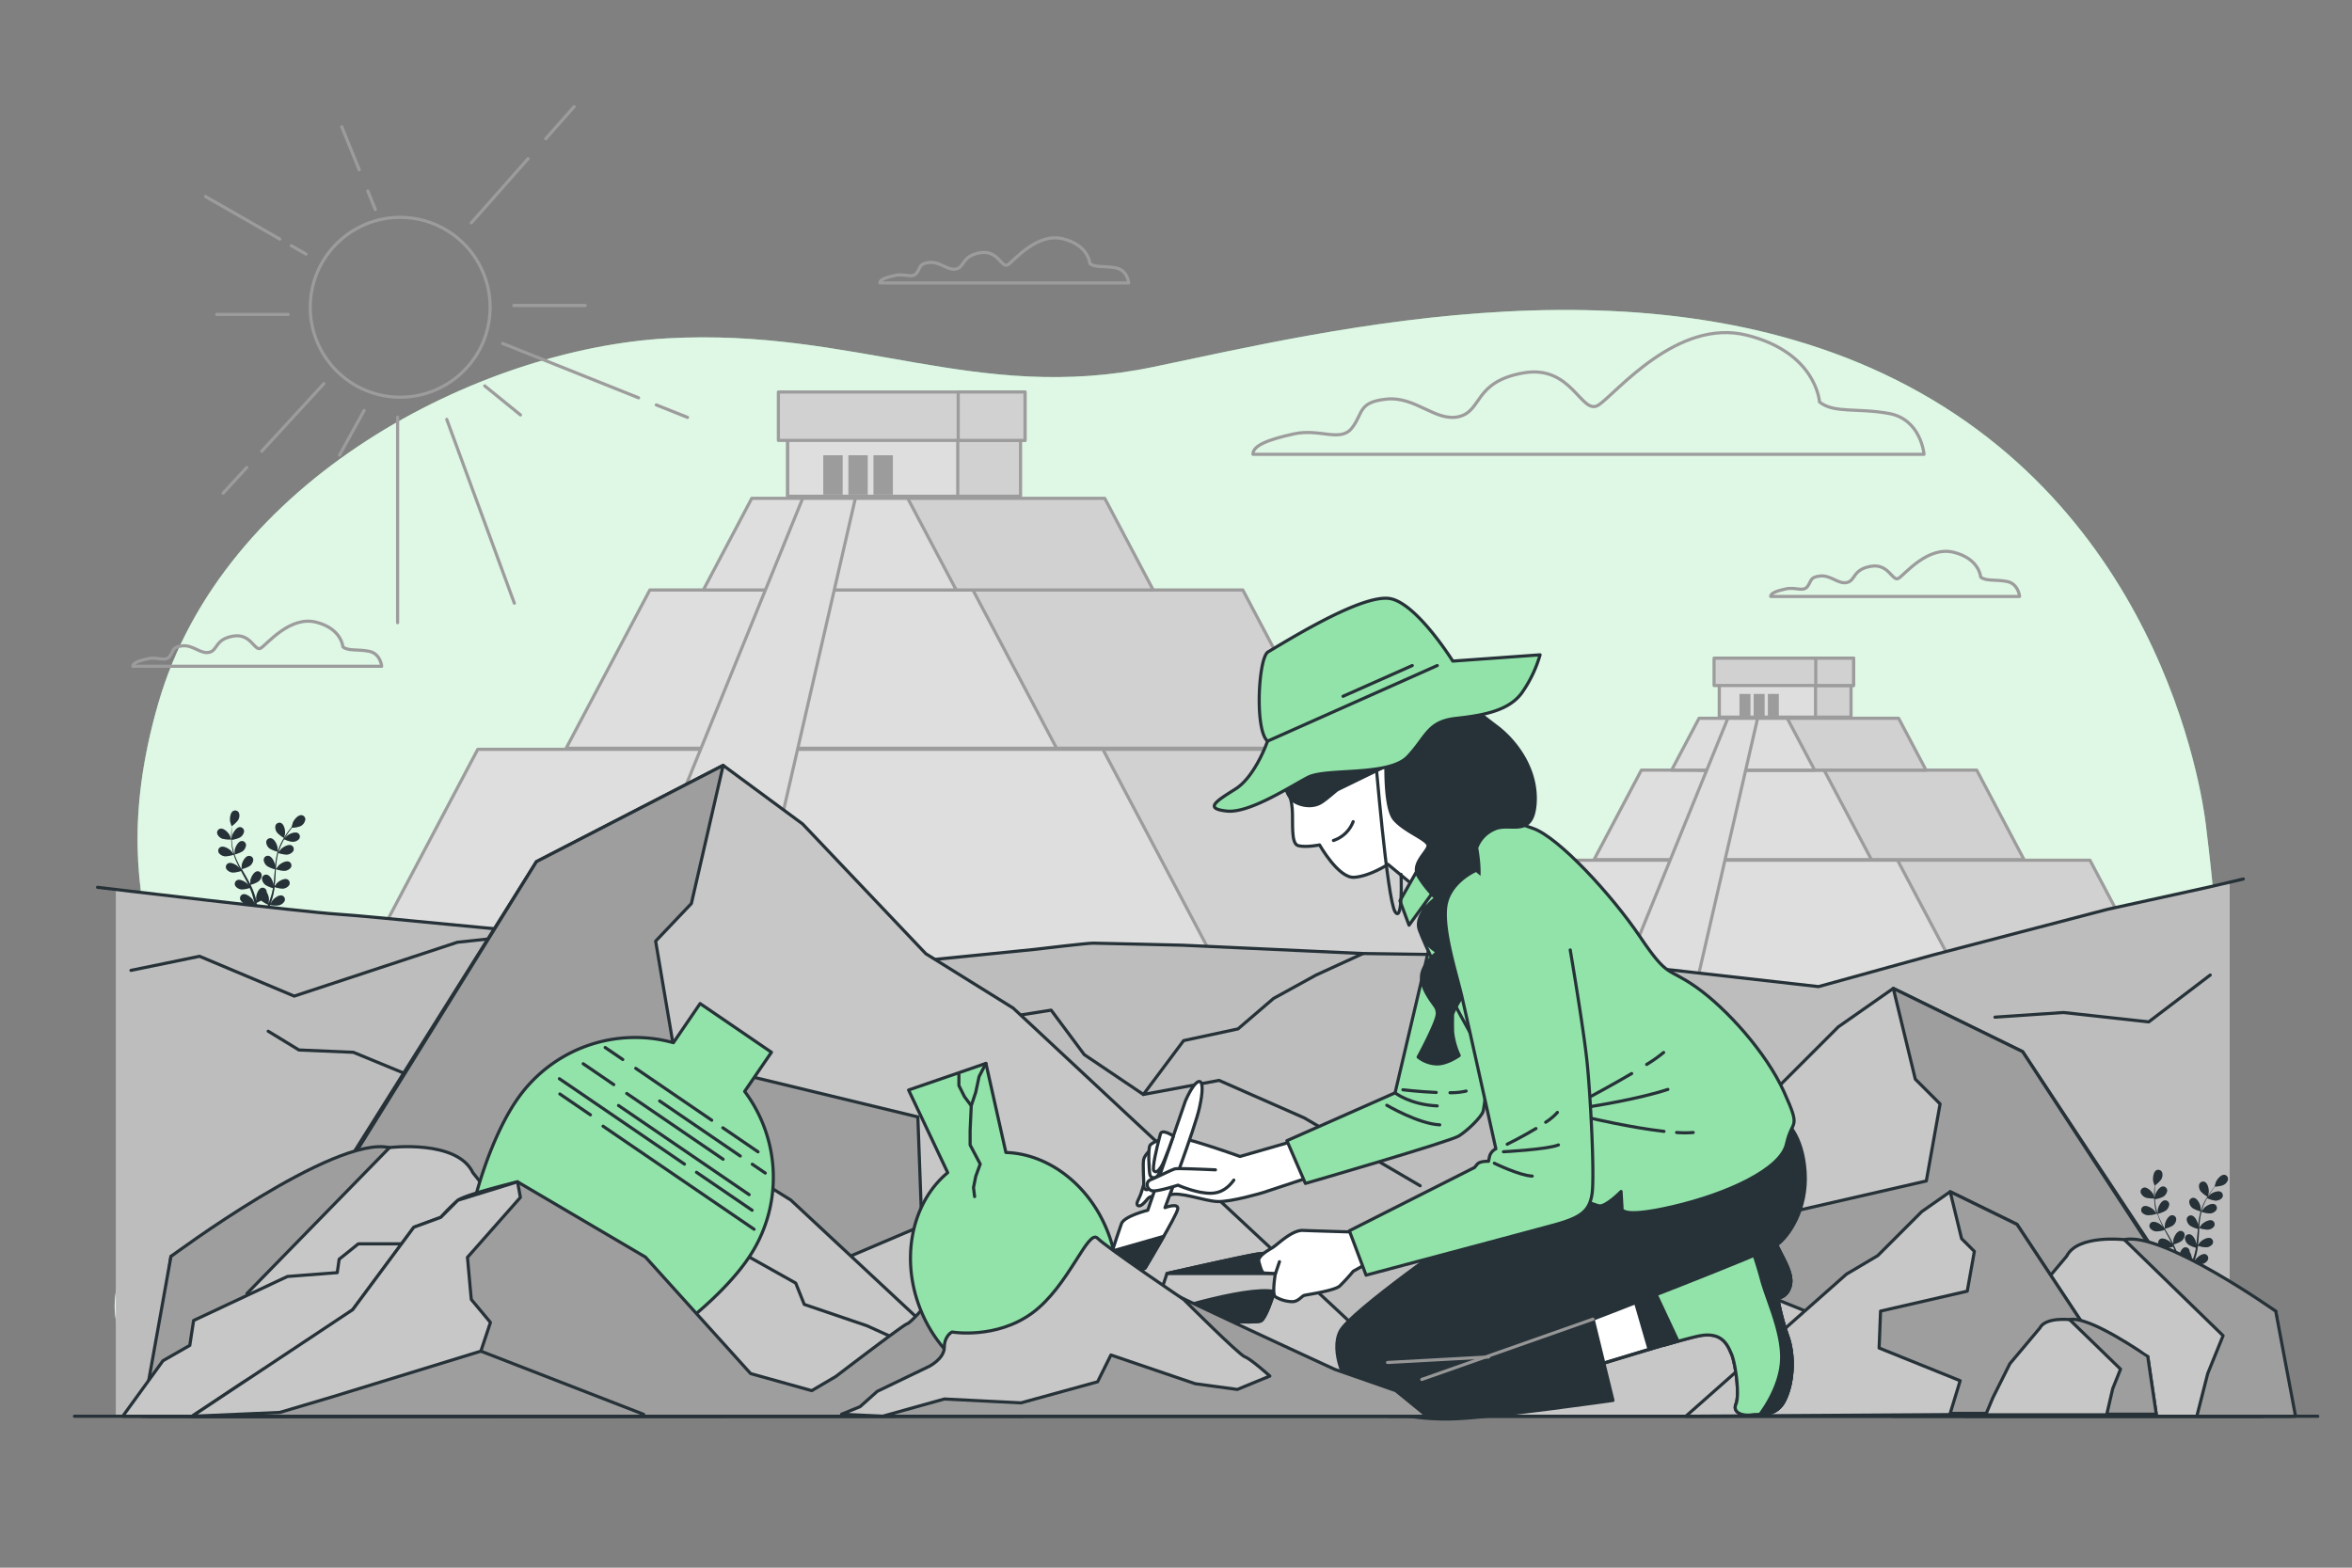 <svg xmlns="http://www.w3.org/2000/svg" viewBox="0 0 750 500"><rect x="0" y="0" width="750" height="500" fill="#808080" stroke="none"/><g id="background-simple"><path d="M703.55,264.38s-8.45-92.38-91-139-188.61-20-244.91-8.32-94.78-12.48-154.83-9.15S71.09,152.86,50.44,224.43s14.77,96.8,5,133.29-21.93,49-18.18,64.79,18,29.19,18,29.19H690.41S720.44,400.87,703.55,264.38Z" style="fill:#92E3A9"></path><path d="M703.55,264.38s-8.45-92.38-91-139-188.61-20-244.91-8.32-94.78-12.48-154.83-9.15S71.09,152.86,50.44,224.43s14.77,96.8,5,133.29-21.93,49-18.18,64.79,18,29.19,18,29.19H690.41S720.44,400.87,703.55,264.38Z" style="fill:#fff;opacity:0.7"></path></g><g id="pyramid-2"><polygon points="690.59 320.06 529.57 320.06 553.72 274.36 666.44 274.36 690.59 320.06" style="fill:#d1d1d1;stroke:#9c9c9c;stroke-linecap:round;stroke-linejoin:round"></polygon><polygon points="629.25 320.06 468.23 320.06 492.38 274.36 605.09 274.36 629.25 320.06" style="fill:#dedede;stroke:#9c9c9c;stroke-linecap:round;stroke-linejoin:round"></polygon><polygon points="645.41 274.16 630.33 245.62 555.64 245.62 540.56 274.16 645.41 274.16" style="fill:#d1d1d1;stroke:#9c9c9c;stroke-linecap:round;stroke-linejoin:round"></polygon><polygon points="596.75 274.16 581.66 245.62 523.4 245.62 508.32 274.16 596.75 274.16" style="fill:#dedede;stroke:#9c9c9c;stroke-linecap:round;stroke-linejoin:round"></polygon><rect x="548.26" y="212.36" width="41.99" height="16.36" style="fill:#d1d1d1;stroke:#9c9c9c;stroke-linecap:round;stroke-linejoin:round"></rect><rect x="548.26" y="212.36" width="30.67" height="16.36" style="fill:#dedede;stroke:#9c9c9c;stroke-linecap:round;stroke-linejoin:round"></rect><rect x="546.58" y="209.91" width="44.47" height="8.73" style="fill:#d1d1d1;stroke:#9c9c9c;stroke-linecap:round;stroke-linejoin:round"></rect><rect x="579.01" y="209.91" width="12.05" height="8.73" style="fill:#d1d1d1;stroke:#9c9c9c;stroke-linecap:round;stroke-linejoin:round"></rect><rect x="554.68" y="221.32" width="3.5" height="7.1" style="fill:#9c9c9c"></rect><rect x="559.2" y="221.32" width="3.5" height="7.1" style="fill:#9c9c9c"></rect><rect x="563.73" y="221.32" width="3.5" height="7.1" style="fill:#9c9c9c"></rect><polygon points="549.61 229.09 540.88 245.62 614.17 245.62 605.43 229.09 549.61 229.09" style="fill:#d1d1d1;stroke:#9c9c9c;stroke-linecap:round;stroke-linejoin:round"></polygon><polygon points="541.79 229.09 533.05 245.62 578.65 245.62 569.91 229.09 541.79 229.09" style="fill:#dedede;stroke:#9c9c9c;stroke-linecap:round;stroke-linejoin:round"></polygon><polygon points="550.97 229.09 513.84 320.38 539.46 320.38 560.46 229.09 550.97 229.09" style="fill:#dedede;stroke:#9c9c9c;stroke-linecap:round;stroke-linejoin:round"></polygon></g><g id="pyramid-1"><polygon points="502.87 319.81 218.12 319.81 260.83 238.99 460.16 238.99 502.87 319.81" style="fill:#d1d1d1;stroke:#9c9c9c;stroke-linecap:round;stroke-linejoin:round"></polygon><polygon points="394.39 319.81 109.64 319.81 152.35 238.99 351.68 238.99 394.39 319.81" style="fill:#dedede;stroke:#9c9c9c;stroke-linecap:round;stroke-linejoin:round"></polygon><polygon points="422.98 238.64 396.31 188.17 264.23 188.17 237.56 238.64 422.98 238.64" style="fill:#d1d1d1;stroke:#9c9c9c;stroke-linecap:round;stroke-linejoin:round"></polygon><polygon points="336.92 238.64 310.24 188.17 207.22 188.17 180.54 238.64 336.92 238.64" style="fill:#dedede;stroke:#9c9c9c;stroke-linecap:round;stroke-linejoin:round"></polygon><rect x="251.18" y="129.36" width="74.25" height="28.93" style="fill:#d1d1d1;stroke:#9c9c9c;stroke-linecap:round;stroke-linejoin:round"></rect><rect x="251.18" y="129.36" width="54.23" height="28.93" style="fill:#dedede;stroke:#9c9c9c;stroke-linecap:round;stroke-linejoin:round"></rect><rect x="248.21" y="125.02" width="78.65" height="15.44" style="fill:#d1d1d1;stroke:#9c9c9c;stroke-linecap:round;stroke-linejoin:round"></rect><rect x="305.55" y="125.02" width="21.3" height="15.44" style="fill:#d1d1d1;stroke:#9c9c9c;stroke-linecap:round;stroke-linejoin:round"></rect><rect x="262.52" y="145.2" width="6.19" height="12.56" style="fill:#9c9c9c"></rect><rect x="270.52" y="145.2" width="6.19" height="12.56" style="fill:#9c9c9c"></rect><rect x="278.53" y="145.2" width="6.19" height="12.56" style="fill:#9c9c9c"></rect><polygon points="253.56 158.94 238.12 188.17 367.73 188.17 352.28 158.94 253.56 158.94" style="fill:#d1d1d1;stroke:#9c9c9c;stroke-linecap:round;stroke-linejoin:round"></polygon><polygon points="239.72 158.94 224.28 188.17 304.91 188.17 289.46 158.94 239.72 158.94" style="fill:#dedede;stroke:#9c9c9c;stroke-linecap:round;stroke-linejoin:round"></polygon><polygon points="255.96 158.94 190.31 320.38 235.61 320.38 272.75 158.94 255.96 158.94" style="fill:#dedede;stroke:#9c9c9c;stroke-linecap:round;stroke-linejoin:round"></polygon></g><g id="plants-1"><path d="M90.57,267.26s.31-1.3.32-1.38c.1-1-.28-2.94-1.29-3.38a1.31,1.31,0,0,0-1.75.85,2.74,2.74,0,0,0,.55,2.23A9.38,9.38,0,0,0,90.57,267.26Z" style="fill:#263238"></path><path d="M71,267.52a9.26,9.26,0,0,0,2.73.21s-.46-1.25-.5-1.33c-.45-.87-1.85-2.29-2.93-2.1a1.29,1.29,0,0,0-1,1.67A2.71,2.71,0,0,0,71,267.52Z" style="fill:#263238"></path><path d="M71.85,273.11a9.17,9.17,0,0,0,2.67-.52,23.73,23.73,0,0,0,1.15,2.86c.26.54.53,1.08.82,1.61l-.34-.45c-.67-.72-2.39-1.72-3.39-1.25a1.29,1.29,0,0,0-.51,1.87,2.7,2.7,0,0,0,2,1.06,8.51,8.51,0,0,0,2.6-.5l.33.62c.54,1,1.07,1.95,1.57,2.92.18.34.34.69.5,1L79,282c-.67-.72-2.39-1.72-3.39-1.26a1.31,1.31,0,0,0-.52,1.88,2.72,2.72,0,0,0,2,1.05,8.14,8.14,0,0,0,2.53-.47c.16.36.31.71.45,1.07s.18.47.26.72.15.48.23.72c.13.47.26.95.38,1.41s.15.62.23.93c-.17-.34-.52-1-.56-1.06-.55-.81-2.1-2.06-3.16-1.75a1.3,1.3,0,0,0-.79,1.77,2.73,2.73,0,0,0,1.86,1.35,9.15,9.15,0,0,0,2.7-.1q.18.76.33,1.47c.35,1.62.57,3,.72,3.95l.74,0v-.08c-.17-1-.43-2.35-.81-4-.12-.52-.26-1.07-.41-1.63a15.25,15.25,0,0,0,1.48-.76,9.91,9.91,0,0,0,2.25,1.34q-.27.74-.54,1.41c-.6,1.54-1.17,2.81-1.58,3.69l.83,0c.37-.87.85-2,1.36-3.43.19-.5.38-1,.56-1.58a9.13,9.13,0,0,0,2.71.11,2.74,2.74,0,0,0,1.86-1.34,1.3,1.3,0,0,0-.79-1.78c-1-.31-2.61.93-3.16,1.74,0,.05-.33.61-.52,1l.23-.68c.15-.46.29-.93.44-1.42.06-.25.12-.49.19-.74s.11-.51.17-.77c.12-.6.21-1.22.29-1.84a8.94,8.94,0,0,0,2.58.5,2.72,2.72,0,0,0,2-1.05,1.3,1.3,0,0,0-.5-1.88c-1-.47-2.72.53-3.4,1.25,0,0-.46.61-.69.93,0-.38.09-.75.13-1.13.09-1.1.16-2.21.23-3.32,0-.34,0-.68.07-1a8.91,8.91,0,0,0,2.66.52,2.72,2.72,0,0,0,2.05-1,1.31,1.31,0,0,0-.51-1.88c-1-.47-2.72.53-3.39,1.24,0,.06-.66.88-.81,1.1,0-.75.11-1.5.2-2.23a22.66,22.66,0,0,1,.53-2.93,9.33,9.33,0,0,0,2.68.53,2.73,2.73,0,0,0,2.05-1.05,1.3,1.3,0,0,0-.51-1.87c-1-.47-2.72.52-3.39,1.24,0,0-.51.67-.73,1l0,0a15.58,15.58,0,0,1,1.06-2.81c.23-.5.48-1,.73-1.41a8.62,8.62,0,0,0,2.55.8,2.74,2.74,0,0,0,2.15-.82,1.31,1.31,0,0,0-.3-1.92c-.94-.57-2.76.22-3.51.87,0,0-.41.43-.68.73l.35-.6c.44-.71.88-1.34,1.28-1.89l.64-.84a8.55,8.55,0,0,0,2.62-.47,2.73,2.73,0,0,0,1.53-1.71A1.31,1.31,0,0,0,96.1,260c-1.1-.08-2.35,1.47-2.72,2.39,0,.07-.39,1.37-.37,1.37h0l-.64.8c-.41.54-.87,1.16-1.32,1.86a26.34,26.34,0,0,0-1.36,2.34,18.72,18.72,0,0,0-1.13,2.81v0c0-.33-.06-1.23-.07-1.3-.16-1-1-2.75-2.13-2.92a1.31,1.31,0,0,0-1.46,1.29,2.71,2.71,0,0,0,1.12,2,9,9,0,0,0,2.51,1,21,21,0,0,0-.62,3c-.09.6-.15,1.2-.21,1.8,0-.28,0-.53,0-.56-.16-1-1-2.76-2.13-2.92a1.3,1.3,0,0,0-1.46,1.28,2.69,2.69,0,0,0,1.12,2,8.51,8.51,0,0,0,2.43,1l-.06.7c-.09,1.11-.18,2.22-.3,3.3,0,.39-.1.76-.15,1.14,0-.25,0-.46,0-.49-.16-1-1-2.76-2.14-2.92a1.31,1.31,0,0,0-1.46,1.28,2.77,2.77,0,0,0,1.12,2,8.69,8.69,0,0,0,2.37,1c-.07.38-.14.76-.22,1.13s-.1.5-.18.74l-.21.74c-.15.46-.3.94-.46,1.38s-.21.61-.32.9c0-.38.12-1.12.12-1.19a5,5,0,0,0-.76-2.44,1.33,1.33,0,0,0,0-.28,1.31,1.31,0,0,0-1.64-1.05c-1,.32-1.66,2.21-1.68,3.2,0,0,.06.69.11,1.08-.06-.23-.12-.45-.19-.69-.13-.46-.27-.93-.42-1.42-.08-.24-.16-.48-.25-.73s-.18-.48-.28-.73c-.23-.57-.49-1.14-.77-1.7a8.51,8.51,0,0,0,2.43-1,2.7,2.7,0,0,0,1.12-2,1.3,1.3,0,0,0-1.45-1.28c-1.09.16-2,1.94-2.15,2.91,0,.06,0,.77-.06,1.16-.17-.34-.34-.68-.52-1-.52-1-1.09-1.94-1.64-2.9l-.51-.89a9,9,0,0,0,2.52-1,2.73,2.73,0,0,0,1.13-2A1.32,1.32,0,0,0,79.23,273c-1.09.16-2,1.94-2.15,2.91,0,.07-.06,1.1-.07,1.36-.36-.66-.73-1.31-1.06-2a24,24,0,0,1-1.17-2.74,9.46,9.46,0,0,0,2.53-1,2.75,2.75,0,0,0,1.13-2A1.31,1.31,0,0,0,77,268.25c-1.09.16-2,1.94-2.15,2.91,0,.06,0,.84-.06,1.21h-.06a17.22,17.22,0,0,1-.67-2.92c-.08-.55-.13-1.08-.16-1.59a8.7,8.7,0,0,0,2.57-.74,2.77,2.77,0,0,0,1.34-1.86,1.31,1.31,0,0,0-1.31-1.44c-1.1,0-2.18,1.71-2.45,2.65,0,0-.11.59-.17,1,0-.23,0-.47,0-.69,0-.84,0-1.6,0-2.28,0-.39,0-.73.07-1.06a8.68,8.68,0,0,0,1.93-1.83,2.73,2.73,0,0,0,.33-2.27,1.31,1.31,0,0,0-1.83-.68c-1,.54-1.15,2.52-.95,3.49,0,.08.43,1.36.45,1.34h0q0,.47-.09,1c0,.67-.09,1.44-.08,2.28a23.86,23.86,0,0,0,.16,2.7,17.13,17.13,0,0,0,.61,3v0c-.18-.27-.72-1-.77-1.05-.67-.72-2.39-1.72-3.39-1.25a1.3,1.3,0,0,0-.51,1.87A2.73,2.73,0,0,0,71.85,273.11Z" style="fill:#263238"></path><path d="M71,267.52a9.26,9.26,0,0,0,2.73.21s-.46-1.25-.5-1.33c-.45-.87-1.85-2.29-2.93-2.1a1.29,1.29,0,0,0-1,1.67A2.71,2.71,0,0,0,71,267.52Z" style="fill:#263238;opacity:0.3"></path><path d="M90.57,267.26s.31-1.3.32-1.38c.1-1-.28-2.94-1.29-3.38a1.31,1.31,0,0,0-1.75.85,2.74,2.74,0,0,0,.55,2.23A9.38,9.38,0,0,0,90.57,267.26Z" style="fill:#263238;opacity:0.3"></path><path d="M71.85,273.11a9.17,9.17,0,0,0,2.67-.52,23.73,23.73,0,0,0,1.15,2.86c.26.54.53,1.08.82,1.61l-.34-.45c-.67-.72-2.39-1.72-3.39-1.25a1.29,1.29,0,0,0-.51,1.87,2.7,2.7,0,0,0,2,1.06,8.51,8.51,0,0,0,2.6-.5l.33.62c.54,1,1.07,1.95,1.57,2.92.18.34.34.69.5,1L79,282c-.67-.72-2.39-1.72-3.39-1.26a1.31,1.31,0,0,0-.52,1.88,2.72,2.72,0,0,0,2,1.05,8.14,8.14,0,0,0,2.53-.47c.16.36.31.71.45,1.07s.18.47.26.72.15.48.23.72c.13.47.26.95.38,1.41s.15.62.23.93c-.17-.34-.52-1-.56-1.06-.55-.81-2.1-2.06-3.16-1.75a1.3,1.3,0,0,0-.79,1.77,2.73,2.73,0,0,0,1.86,1.35,9.15,9.15,0,0,0,2.7-.1q.18.76.33,1.47c.35,1.62.57,3,.72,3.95l.74,0v-.08c-.17-1-.43-2.35-.81-4-.12-.52-.26-1.07-.41-1.63a15.25,15.25,0,0,0,1.48-.76,9.91,9.91,0,0,0,2.25,1.34q-.27.74-.54,1.41c-.6,1.54-1.17,2.81-1.58,3.69l.83,0c.37-.87.85-2,1.36-3.43.19-.5.38-1,.56-1.58a9.13,9.13,0,0,0,2.71.11,2.74,2.74,0,0,0,1.86-1.34,1.3,1.3,0,0,0-.79-1.78c-1-.31-2.61.93-3.16,1.74,0,.05-.33.61-.52,1l.23-.68c.15-.46.29-.93.44-1.42.06-.25.12-.49.19-.74s.11-.51.17-.77c.12-.6.21-1.22.29-1.84a8.94,8.94,0,0,0,2.58.5,2.72,2.72,0,0,0,2-1.05,1.3,1.3,0,0,0-.5-1.88c-1-.47-2.72.53-3.4,1.25,0,0-.46.61-.69.93,0-.38.09-.75.13-1.13.09-1.1.16-2.21.23-3.32,0-.34,0-.68.07-1a8.91,8.91,0,0,0,2.66.52,2.72,2.72,0,0,0,2.05-1,1.31,1.31,0,0,0-.51-1.88c-1-.47-2.72.53-3.39,1.24,0,.06-.66.88-.81,1.1,0-.75.11-1.5.2-2.23a22.66,22.66,0,0,1,.53-2.93,9.33,9.33,0,0,0,2.68.53,2.73,2.73,0,0,0,2.05-1.05,1.3,1.3,0,0,0-.51-1.87c-1-.47-2.72.52-3.39,1.24,0,0-.51.67-.73,1l0,0a15.58,15.58,0,0,1,1.06-2.81c.23-.5.48-1,.73-1.41a8.62,8.62,0,0,0,2.55.8,2.74,2.74,0,0,0,2.15-.82,1.31,1.31,0,0,0-.3-1.92c-.94-.57-2.76.22-3.51.87,0,0-.41.43-.68.73l.35-.6c.44-.71.88-1.34,1.28-1.89l.64-.84a8.55,8.55,0,0,0,2.62-.47,2.73,2.73,0,0,0,1.53-1.71A1.31,1.31,0,0,0,96.1,260c-1.1-.08-2.35,1.47-2.72,2.39,0,.07-.39,1.37-.37,1.37h0l-.64.8c-.41.54-.87,1.16-1.32,1.86a26.34,26.34,0,0,0-1.36,2.34,18.72,18.72,0,0,0-1.13,2.81v0c0-.33-.06-1.23-.07-1.3-.16-1-1-2.75-2.13-2.92a1.31,1.31,0,0,0-1.46,1.29,2.71,2.71,0,0,0,1.12,2,9,9,0,0,0,2.51,1,21,21,0,0,0-.62,3c-.09.6-.15,1.2-.21,1.8,0-.28,0-.53,0-.56-.16-1-1-2.76-2.13-2.92a1.3,1.3,0,0,0-1.46,1.28,2.69,2.69,0,0,0,1.12,2,8.51,8.51,0,0,0,2.43,1l-.06.7c-.09,1.11-.18,2.22-.3,3.3,0,.39-.1.76-.15,1.14,0-.25,0-.46,0-.49-.16-1-1-2.76-2.14-2.92a1.31,1.31,0,0,0-1.46,1.28,2.77,2.77,0,0,0,1.12,2,8.69,8.69,0,0,0,2.37,1c-.07.38-.14.76-.22,1.13s-.1.5-.18.74l-.21.74c-.15.46-.3.94-.46,1.38s-.21.61-.32.9c0-.38.12-1.12.12-1.19a5,5,0,0,0-.76-2.44,1.33,1.33,0,0,0,0-.28,1.31,1.31,0,0,0-1.64-1.05c-1,.32-1.66,2.21-1.68,3.2,0,0,.06.69.11,1.08-.06-.23-.12-.45-.19-.69-.13-.46-.27-.93-.42-1.42-.08-.24-.16-.48-.25-.73s-.18-.48-.28-.73c-.23-.57-.49-1.14-.77-1.7a8.51,8.51,0,0,0,2.43-1,2.7,2.7,0,0,0,1.12-2,1.3,1.3,0,0,0-1.45-1.28c-1.09.16-2,1.94-2.15,2.91,0,.06,0,.77-.06,1.16-.17-.34-.34-.68-.52-1-.52-1-1.09-1.94-1.64-2.9l-.51-.89a9,9,0,0,0,2.52-1,2.73,2.73,0,0,0,1.13-2A1.32,1.32,0,0,0,79.23,273c-1.09.16-2,1.94-2.15,2.91,0,.07-.06,1.1-.07,1.36-.36-.66-.73-1.31-1.06-2a24,24,0,0,1-1.17-2.74,9.46,9.46,0,0,0,2.53-1,2.75,2.75,0,0,0,1.13-2A1.31,1.31,0,0,0,77,268.25c-1.09.16-2,1.94-2.15,2.91,0,.06,0,.84-.06,1.21h-.06a17.22,17.22,0,0,1-.67-2.92c-.08-.55-.13-1.08-.16-1.59a8.7,8.7,0,0,0,2.57-.74,2.77,2.77,0,0,0,1.34-1.86,1.31,1.31,0,0,0-1.31-1.44c-1.1,0-2.18,1.71-2.45,2.65,0,0-.11.59-.17,1,0-.23,0-.47,0-.69,0-.84,0-1.6,0-2.28,0-.39,0-.73.07-1.06a8.68,8.68,0,0,0,1.93-1.83,2.73,2.73,0,0,0,.33-2.27,1.31,1.31,0,0,0-1.83-.68c-1,.54-1.15,2.52-.95,3.49,0,.08.43,1.36.45,1.34h0q0,.47-.09,1c0,.67-.09,1.44-.08,2.28a23.86,23.86,0,0,0,.16,2.7,17.13,17.13,0,0,0,.61,3v0c-.18-.27-.72-1-.77-1.05-.67-.72-2.39-1.72-3.39-1.25a1.3,1.3,0,0,0-.51,1.87A2.73,2.73,0,0,0,71.85,273.11Z" style="fill:#263238;opacity:0.3"></path></g><g id="rocks-2"><path d="M704,283l-31.82,7-55.51,14.58-36.7,10.14-46.68-5.28-52-4.62-46.68-.66-57.35-2.64s-26.67-.66-28.67-.66-18.67,2-18.67,2l-46,4.62H267.17l-26-10.57s-36.68,0-38.68.67-23.34,0-28.68,0-55.34-5.29-66-5.95c-8.74-.54-54.53-5.94-70.88-7.89v168H711V281.4Z" style="fill:#bdbdbd"></path><path d="M31.11,283s66,7.92,76.69,8.58,60.68,5.95,66,5.95,26.68.66,28.68,0,38.68-.67,38.68-.67l26,10.57h16.67l46-4.62s16.67-2,18.67-2,28.67.66,28.67.66l57.35,2.64,46.68.66,52,4.62,46.68,5.28,36.7-10.14L672.13,290,704,283l11.34-2.64" style="fill:none;stroke:#263238;stroke-linecap:round;stroke-linejoin:round"></path><polyline points="85.52 328.9 95.32 334.88 112.67 335.62 130.77 343.09 134.54 349.07 144.35 355.04" style="fill:none;stroke:#263238;stroke-linecap:round;stroke-linejoin:round"></polyline><polyline points="452.86 378.19 415.89 356.54 388.74 344.58 364.6 349.07 345.75 336.37 335.19 322.18 316.33 325.17 265.04 325.17 249.2 310.98 241.17 296.89" style="fill:none;stroke:#263238;stroke-linecap:round;stroke-linejoin:round"></polyline><polyline points="364.6 349.07 377.43 331.89 394.77 328.16 406.09 318.45 419.67 310.98 434.55 304.16" style="fill:none;stroke:#263238;stroke-linecap:round;stroke-linejoin:round"></polyline><polyline points="704.79 310.98 685.18 325.92 658.02 322.93 636.15 324.42" style="fill:none;stroke:#263238;stroke-linecap:round;stroke-linejoin:round"></polyline><polyline points="173.81 297.56 145.86 300.52 93.81 317.7 63.64 305 41.77 309.49" style="fill:none;stroke:#263238;stroke-linecap:round;stroke-linejoin:round"></polyline></g><g id="plants-2"><path d="M704,381.72s.3-1.3.31-1.38c.1-1-.28-2.94-1.29-3.38a1.3,1.3,0,0,0-1.74.85,2.74,2.74,0,0,0,.55,2.23A9.17,9.17,0,0,0,704,381.72Z" style="fill:#263238"></path><path d="M684.36,382a9.32,9.32,0,0,0,2.74.21s-.46-1.25-.5-1.33c-.46-.87-1.85-2.29-2.94-2.1a1.3,1.3,0,0,0-1,1.67A2.74,2.74,0,0,0,684.36,382Z" style="fill:#263238"></path><path d="M685.23,387.57a9.33,9.33,0,0,0,2.67-.52,22.19,22.19,0,0,0,1.15,2.86c.25.54.53,1.08.81,1.61l-.34-.45c-.67-.72-2.39-1.72-3.39-1.25a1.3,1.3,0,0,0-.51,1.87,2.73,2.73,0,0,0,2,1.06,8.57,8.57,0,0,0,2.6-.5c.11.21.21.41.33.62.53,1,1.07,1.95,1.57,2.92.17.34.34.69.5,1l-.3-.39c-.67-.72-2.39-1.72-3.39-1.26a1.31,1.31,0,0,0-.51,1.88,2.72,2.72,0,0,0,2,1.05,8.14,8.14,0,0,0,2.53-.47c.15.36.31.71.44,1.07s.19.47.26.72.16.48.23.72c.13.47.27.95.38,1.41s.16.62.23.93c-.17-.34-.52-1-.55-1.06-.56-.81-2.1-2.06-3.16-1.75a1.29,1.29,0,0,0-.79,1.77,2.71,2.71,0,0,0,1.85,1.35,9.15,9.15,0,0,0,2.7-.1c.12.51.24,1,.34,1.47.34,1.62.57,3,.71,3.95l.75,0V408c-.17-1-.43-2.35-.82-4-.12-.52-.26-1.07-.4-1.63.12-.06.84-.38,1.48-.76a9.7,9.7,0,0,0,2.25,1.34q-.27.73-.54,1.41c-.61,1.54-1.17,2.81-1.58,3.69l.82,0c.38-.87.86-2,1.37-3.43.18-.5.37-1,.56-1.58a9.08,9.08,0,0,0,2.7.11,2.72,2.72,0,0,0,1.86-1.34,1.31,1.31,0,0,0-.78-1.78c-1.06-.31-2.61.93-3.17,1.74,0,.05-.33.61-.51,1,.07-.23.15-.45.23-.68.15-.46.28-.93.43-1.42.07-.25.13-.49.19-.74s.12-.51.17-.77c.12-.6.22-1.22.3-1.84a8.81,8.81,0,0,0,2.58.5,2.72,2.72,0,0,0,2-1,1.31,1.31,0,0,0-.51-1.88c-1-.47-2.72.53-3.39,1.25,0,0-.47.61-.69.93,0-.38.09-.75.12-1.13.1-1.1.16-2.21.23-3.32,0-.34,0-.68.07-1a8.92,8.92,0,0,0,2.67.52,2.68,2.68,0,0,0,2-1,1.31,1.31,0,0,0-.5-1.88c-1-.47-2.72.53-3.4,1.24-.05.06-.66.88-.8,1.1.05-.75.11-1.5.2-2.23a22.66,22.66,0,0,1,.53-2.93,9.25,9.25,0,0,0,2.68.53,2.72,2.72,0,0,0,2-1.05,1.29,1.29,0,0,0-.5-1.87c-1-.47-2.72.52-3.4,1.24,0,.05-.51.67-.72,1l-.06,0a17.25,17.25,0,0,1,1.06-2.81c.23-.5.49-1,.74-1.41a8.52,8.52,0,0,0,2.55.8,2.77,2.77,0,0,0,2.15-.82,1.31,1.31,0,0,0-.3-1.92c-.94-.57-2.76.22-3.51.87,0,0-.42.43-.68.73.11-.2.23-.41.35-.6.43-.71.88-1.34,1.28-1.89.22-.31.44-.58.64-.84a8.5,8.5,0,0,0,2.61-.47,2.68,2.68,0,0,0,1.53-1.71,1.31,1.31,0,0,0-1.14-1.57c-1.1-.08-2.35,1.47-2.72,2.39,0,.07-.39,1.37-.37,1.37h0c-.2.25-.41.51-.63.8-.41.54-.87,1.16-1.32,1.86a24.1,24.1,0,0,0-1.36,2.34,16.82,16.82,0,0,0-1.13,2.81s0,0,0,0c0-.33-.05-1.23-.06-1.3-.16-1-1-2.75-2.14-2.91a1.3,1.3,0,0,0-1.46,1.28,2.77,2.77,0,0,0,1.12,2,9.17,9.17,0,0,0,2.51,1,24.09,24.09,0,0,0-.62,3q-.12.9-.21,1.8c0-.28,0-.53,0-.56-.16-1-1-2.76-2.14-2.92a1.31,1.31,0,0,0-1.46,1.28,2.75,2.75,0,0,0,1.12,2,8.39,8.39,0,0,0,2.44,1l-.06.7c-.1,1.11-.19,2.22-.31,3.3,0,.39-.09.76-.15,1.14,0-.25,0-.46,0-.49-.16-1-1-2.76-2.13-2.92a1.3,1.3,0,0,0-1.46,1.28,2.71,2.71,0,0,0,1.12,2,8.33,8.33,0,0,0,2.36,1c-.06.38-.13.76-.21,1.13s-.11.5-.18.74l-.21.74c-.15.46-.3.94-.46,1.38s-.21.61-.32.9c0-.38.12-1.12.12-1.19a5.13,5.13,0,0,0-.77-2.44,1.33,1.33,0,0,0,0-.28,1.29,1.29,0,0,0-1.63-1.05c-1.06.32-1.67,2.21-1.68,3.2,0,.05.06.69.1,1.08l-.18-.69c-.13-.46-.27-.93-.42-1.42-.08-.24-.17-.48-.25-.73s-.19-.48-.28-.73c-.23-.57-.5-1.14-.77-1.7a8.47,8.47,0,0,0,2.42-1,2.71,2.71,0,0,0,1.13-2,1.3,1.3,0,0,0-1.46-1.28c-1.09.16-2,1.94-2.14,2.91,0,.06,0,.77-.07,1.16-.17-.34-.33-.68-.51-1-.53-1-1.09-1.94-1.65-2.9l-.5-.89a8.83,8.83,0,0,0,2.51-1,2.73,2.73,0,0,0,1.13-2,1.31,1.31,0,0,0-1.45-1.29c-1.1.16-2,1.94-2.15,2.91,0,.07-.07,1.1-.07,1.36-.37-.66-.73-1.31-1.06-2a22.32,22.32,0,0,1-1.17-2.74,9.57,9.57,0,0,0,2.52-1,2.72,2.72,0,0,0,1.13-2,1.3,1.3,0,0,0-1.45-1.28c-1.1.16-2,1.94-2.15,2.91,0,.06-.05.84-.07,1.21h-.06a16.26,16.26,0,0,1-.66-2.92c-.08-.55-.13-1.08-.16-1.59a8.64,8.64,0,0,0,2.56-.74,2.71,2.71,0,0,0,1.34-1.86,1.3,1.3,0,0,0-1.31-1.44c-1.1,0-2.18,1.71-2.45,2.65l-.17,1c0-.23,0-.47,0-.69,0-.84,0-1.6,0-2.28,0-.39,0-.73.07-1.06a8.66,8.66,0,0,0,1.92-1.83,2.73,2.73,0,0,0,.33-2.27,1.3,1.3,0,0,0-1.82-.68c-1,.54-1.15,2.52-1,3.49,0,.08.43,1.36.44,1.34h0q0,.46-.09,1c0,.67-.08,1.44-.07,2.28a23.86,23.86,0,0,0,.16,2.7,17.08,17.08,0,0,0,.6,3l0,0c-.19-.27-.72-1-.77-1.05-.67-.72-2.39-1.72-3.39-1.25a1.3,1.3,0,0,0-.51,1.87A2.73,2.73,0,0,0,685.23,387.57Z" style="fill:#263238"></path><path d="M684.36,382a9.32,9.32,0,0,0,2.74.21s-.46-1.25-.5-1.33c-.46-.87-1.85-2.29-2.94-2.1a1.3,1.3,0,0,0-1,1.67A2.74,2.74,0,0,0,684.36,382Z" style="fill:#263238;opacity:0.3"></path><path d="M704,381.72s.3-1.3.31-1.38c.1-1-.28-2.94-1.29-3.38a1.3,1.3,0,0,0-1.74.85,2.74,2.74,0,0,0,.55,2.23A9.17,9.17,0,0,0,704,381.72Z" style="fill:#263238;opacity:0.3"></path><path d="M685.23,387.57a9.33,9.33,0,0,0,2.67-.52,22.19,22.19,0,0,0,1.15,2.86c.25.54.53,1.08.81,1.61l-.34-.45c-.67-.72-2.39-1.72-3.39-1.25a1.3,1.3,0,0,0-.51,1.87,2.73,2.73,0,0,0,2,1.06,8.57,8.57,0,0,0,2.6-.5c.11.21.21.41.33.62.53,1,1.07,1.95,1.57,2.92.17.34.34.69.5,1l-.3-.39c-.67-.72-2.39-1.72-3.39-1.26a1.31,1.31,0,0,0-.51,1.88,2.72,2.72,0,0,0,2,1.05,8.14,8.14,0,0,0,2.53-.47c.15.36.31.71.44,1.07s.19.47.26.72.16.48.23.72c.13.47.27.95.38,1.41s.16.62.23.93c-.17-.34-.52-1-.55-1.06-.56-.81-2.1-2.06-3.16-1.75a1.29,1.29,0,0,0-.79,1.77,2.71,2.71,0,0,0,1.85,1.35,9.15,9.15,0,0,0,2.7-.1c.12.51.24,1,.34,1.47.34,1.62.57,3,.71,3.95l.75,0V408c-.17-1-.43-2.35-.82-4-.12-.52-.26-1.07-.4-1.63.12-.06.84-.38,1.48-.76a9.7,9.7,0,0,0,2.25,1.34q-.27.73-.54,1.41c-.61,1.54-1.17,2.81-1.58,3.69l.82,0c.38-.87.86-2,1.37-3.43.18-.5.37-1,.56-1.58a9.08,9.08,0,0,0,2.7.11,2.72,2.72,0,0,0,1.86-1.34,1.31,1.31,0,0,0-.78-1.78c-1.06-.31-2.61.93-3.17,1.74,0,.05-.33.61-.51,1,.07-.23.15-.45.23-.68.15-.46.28-.93.43-1.42.07-.25.13-.49.19-.74s.12-.51.17-.77c.12-.6.22-1.22.3-1.84a8.81,8.81,0,0,0,2.58.5,2.72,2.72,0,0,0,2-1,1.31,1.31,0,0,0-.51-1.88c-1-.47-2.72.53-3.39,1.25,0,0-.47.61-.69.93,0-.38.09-.75.12-1.13.1-1.1.16-2.21.23-3.32,0-.34,0-.68.07-1a8.92,8.92,0,0,0,2.67.52,2.68,2.68,0,0,0,2-1,1.31,1.31,0,0,0-.5-1.88c-1-.47-2.72.53-3.4,1.24-.05.06-.66.88-.8,1.1.05-.75.11-1.5.2-2.23a22.66,22.66,0,0,1,.53-2.93,9.25,9.25,0,0,0,2.68.53,2.72,2.72,0,0,0,2-1.05,1.29,1.29,0,0,0-.5-1.87c-1-.47-2.72.52-3.4,1.24,0,.05-.51.67-.72,1l-.06,0a17.25,17.25,0,0,1,1.06-2.81c.23-.5.49-1,.74-1.41a8.52,8.52,0,0,0,2.55.8,2.77,2.77,0,0,0,2.15-.82,1.31,1.31,0,0,0-.3-1.92c-.94-.57-2.76.22-3.51.87,0,0-.42.43-.68.73.11-.2.23-.41.35-.6.43-.71.88-1.34,1.28-1.89.22-.31.44-.58.64-.84a8.5,8.5,0,0,0,2.61-.47,2.68,2.68,0,0,0,1.53-1.71,1.31,1.31,0,0,0-1.14-1.57c-1.1-.08-2.35,1.47-2.72,2.39,0,.07-.39,1.37-.37,1.37h0c-.2.25-.41.51-.63.8-.41.54-.87,1.16-1.32,1.86a24.1,24.1,0,0,0-1.36,2.34,16.82,16.82,0,0,0-1.13,2.81s0,0,0,0c0-.33-.05-1.23-.06-1.3-.16-1-1-2.75-2.14-2.91a1.3,1.3,0,0,0-1.46,1.28,2.77,2.77,0,0,0,1.12,2,9.17,9.17,0,0,0,2.51,1,24.09,24.09,0,0,0-.62,3q-.12.9-.21,1.8c0-.28,0-.53,0-.56-.16-1-1-2.76-2.14-2.92a1.31,1.31,0,0,0-1.46,1.28,2.75,2.75,0,0,0,1.12,2,8.39,8.39,0,0,0,2.44,1l-.06.7c-.1,1.11-.19,2.22-.31,3.3,0,.39-.09.76-.15,1.14,0-.25,0-.46,0-.49-.16-1-1-2.76-2.13-2.92a1.3,1.3,0,0,0-1.46,1.28,2.71,2.71,0,0,0,1.12,2,8.33,8.33,0,0,0,2.36,1c-.06.38-.13.76-.21,1.13s-.11.5-.18.74l-.21.74c-.15.46-.3.94-.46,1.38s-.21.61-.32.9c0-.38.12-1.12.12-1.19a5.13,5.13,0,0,0-.77-2.44,1.33,1.33,0,0,0,0-.28,1.29,1.29,0,0,0-1.63-1.05c-1.06.32-1.67,2.21-1.68,3.2,0,.05.06.69.1,1.08l-.18-.69c-.13-.46-.27-.93-.42-1.42-.08-.24-.17-.48-.25-.73s-.19-.48-.28-.73c-.23-.57-.5-1.14-.77-1.7a8.47,8.47,0,0,0,2.42-1,2.71,2.71,0,0,0,1.13-2,1.3,1.3,0,0,0-1.46-1.28c-1.09.16-2,1.94-2.14,2.91,0,.06,0,.77-.07,1.16-.17-.34-.33-.68-.51-1-.53-1-1.09-1.94-1.65-2.9l-.5-.89a8.83,8.83,0,0,0,2.51-1,2.73,2.73,0,0,0,1.13-2,1.31,1.31,0,0,0-1.45-1.29c-1.1.16-2,1.94-2.15,2.91,0,.07-.07,1.1-.07,1.36-.37-.66-.73-1.31-1.06-2a22.32,22.32,0,0,1-1.17-2.74,9.57,9.57,0,0,0,2.52-1,2.72,2.72,0,0,0,1.13-2,1.3,1.3,0,0,0-1.45-1.28c-1.1.16-2,1.94-2.15,2.91,0,.06-.05.84-.07,1.21h-.06a16.26,16.26,0,0,1-.66-2.92c-.08-.55-.13-1.08-.16-1.59a8.64,8.64,0,0,0,2.56-.74,2.71,2.71,0,0,0,1.34-1.86,1.3,1.3,0,0,0-1.31-1.44c-1.1,0-2.18,1.71-2.45,2.65l-.17,1c0-.23,0-.47,0-.69,0-.84,0-1.6,0-2.28,0-.39,0-.73.07-1.06a8.66,8.66,0,0,0,1.92-1.83,2.73,2.73,0,0,0,.33-2.27,1.3,1.3,0,0,0-1.82-.68c-1,.54-1.15,2.52-1,3.49,0,.08.43,1.36.44,1.34h0q0,.46-.09,1c0,.67-.08,1.44-.07,2.28a23.86,23.86,0,0,0,.16,2.7,17.08,17.08,0,0,0,.6,3l0,0c-.19-.27-.72-1-.77-1.05-.67-.72-2.39-1.72-3.39-1.25a1.3,1.3,0,0,0-.51,1.87A2.73,2.73,0,0,0,685.23,387.57Z" style="fill:#263238;opacity:0.3"></path></g><g id="rocks-1"><polygon points="721.91 451.7 644.97 335.42 603.73 315.24 586.18 327.52 558.98 354.72 539.67 366.13 442.98 451.7 721.91 451.7" style="fill:#c7c7c7;stroke:#263238;stroke-linecap:round;stroke-linejoin:round"></polygon><polygon points="603.51 451.7 721.04 451.7 644.97 335.42 603.73 315.24 610.75 344.19 618.65 352.09 614.26 376.66 560.73 388.94 559.86 411.75 609.87 431.94 603.51 451.7" style="fill:#9e9e9e;stroke:#263238;stroke-linecap:round;stroke-linejoin:round"></polygon><path d="M730.6,451.7l-4.9-33.5-21.94-12.29-26.32-10.53s-14.92-1.75-18.43,5.27l-18.43,21.94-10.53,21.05-3.35,8.06Z" style="fill:#c7c7c7;stroke:#263238;stroke-linecap:round;stroke-linejoin:round"></path><path d="M704,438.06l-3.48,13.64H732l-6.32-33.5s-36.12-25.53-48.26-22.82L708.89,426Z" style="fill:#9e9e9e;stroke:#263238;stroke-linecap:round;stroke-linejoin:round"></path><polygon points="683.06 450.79 643.18 390.51 621.87 380.09 612.81 386.43 598.76 400.48 588.79 406.38 537.58 451.7 683.06 450.79" style="fill:#c7c7c7;stroke:#263238;stroke-linecap:round;stroke-linejoin:round"></polygon><polygon points="621.87 380.09 625.5 395.05 629.58 399.12 627.31 411.81 599.67 418.16 599.21 429.94 625.05 440.37 621.87 450.79 683.06 450.79 643.18 390.51 621.87 380.09" style="fill:#9e9e9e;stroke:#263238;stroke-linecap:round;stroke-linejoin:round"></polygon><path d="M650.43,423.6l-9.52,11.33-5.44,10.87-2.27,5.44h54.39l-2.72-18.58-11.33-6.34-13.6-5.44S652.24,420,650.43,423.6Z" style="fill:#c7c7c7;stroke:#263238;stroke-linecap:round;stroke-linejoin:round"></path><path d="M659.94,420.88l16.25,15.79-2.5,6.25-1.88,8.13h15.78l-2.72-18.39S666.22,419.48,659.94,420.88Z" style="fill:#9e9e9e;stroke:#263238;stroke-linecap:round;stroke-linejoin:round"></path><polygon points="59.98 451.7 171.06 274.81 230.6 244.11 255.94 262.8 295.22 304.18 323.09 321.53 462.7 451.7 59.98 451.7" style="fill:#c7c7c7;stroke:#263238;stroke-linecap:round;stroke-linejoin:round"></polygon><polygon points="230.92 451.7 61.22 451.7 171.06 274.81 230.6 244.11 220.47 288.16 209.07 300.17 215.4 337.55 292.68 356.23 293.95 390.94 221.74 421.64 230.92 451.7" style="fill:#9e9e9e;stroke:#263238;stroke-linecap:round;stroke-linejoin:round"></polygon><path d="M47.43,451.7l7.08-51,31.67-18.69,38-16s21.53-2.67,26.6,8l26.61,33.37,15.2,32,4.84,12.25Z" style="fill:#c7c7c7;stroke:#263238;stroke-linecap:round;stroke-linejoin:round"></path><path d="M85.77,431l5,20.74H45.37l9.14-51s52.14-38.83,69.68-34.71l-45.42,46.5Z" style="fill:#9e9e9e;stroke:#263238;stroke-linecap:round;stroke-linejoin:round"></path><polygon points="116.07 450.32 173.65 358.62 204.41 342.76 217.49 352.42 237.78 373.79 252.17 382.75 326.12 451.7 116.07 450.32" style="fill:#c7c7c7;stroke:#263238;stroke-linecap:round;stroke-linejoin:round"></polygon><polygon points="204.41 342.76 199.17 365.52 193.28 371.72 196.55 391.03 236.47 400.68 237.12 418.6 199.82 434.46 204.41 450.32 116.07 450.32 173.65 358.62 204.41 342.76" style="fill:#9e9e9e;stroke:#263238;stroke-linecap:round;stroke-linejoin:round"></polygon><path d="M163.18,409l13.74,17.24,7.85,16.54,3.28,8.28H109.52l3.93-28.27,16.36-9.65,19.63-8.28S160.56,403.44,163.18,409Z" style="fill:#c7c7c7;stroke:#263238;stroke-linecap:round;stroke-linejoin:round"></path><path d="M149.44,404.81l-23.46,24,3.62,9.52,2.7,12.37H109.52l3.93-28S140.38,402.68,149.44,404.81Z" style="fill:#9e9e9e;stroke:#263238;stroke-linecap:round;stroke-linejoin:round"></path></g><g id="Clouds"><path d="M580.2,128.21s-.93-15.74-23.16-21.3-41.69,18.53-47.24,22.23-8.34-13-24.09-10.19-13,12-20.38,13.9-13.89-6.49-23.16-5.56-7.41,4.63-11.11,9.26-10.19,0-18.53,1.85-13,3.71-13,6.49h214s-.93-11.12-11.12-13S584.83,131.92,580.2,128.21Z" style="fill:none;stroke:#9c9c9c;stroke-linecap:round;stroke-linejoin:round"></path><path d="M347.54,84.06s-.34-5.84-8.58-7.9S323.5,83,321.44,84.4s-3.09-4.81-8.93-3.78-4.81,4.47-7.55,5.15-5.15-2.4-8.59-2.06-2.75,1.72-4.12,3.44-3.78,0-6.87.69-4.81,1.37-4.81,2.4h79.34s-.35-4.12-4.13-4.81S349.26,85.43,347.54,84.06Z" style="fill:none;stroke:#9c9c9c;stroke-linecap:round;stroke-linejoin:round"></path><path d="M631.59,184.05s-.34-5.83-8.58-7.9-15.46,6.87-17.52,8.25-3.09-4.81-8.93-3.78-4.8,4.46-7.55,5.15-5.15-2.4-8.59-2.06-2.74,1.72-4.12,3.43-3.78,0-6.87.69-4.8,1.37-4.8,2.4H644s-.35-4.12-4.12-4.8S633.31,185.43,631.59,184.05Z" style="fill:none;stroke:#9c9c9c;stroke-linecap:round;stroke-linejoin:round"></path><path d="M109.34,206.32s-.34-5.83-8.58-7.89-15.46,6.86-17.52,8.24-3.09-4.81-8.92-3.78-4.81,4.47-7.56,5.15-5.15-2.4-8.59-2.06-2.74,1.72-4.12,3.44-3.77,0-6.87.68-4.8,1.38-4.8,2.41h79.33s-.35-4.12-4.12-4.81S111.06,207.7,109.34,206.32Z" style="fill:none;stroke:#9c9c9c;stroke-linecap:round;stroke-linejoin:round"></path></g><g id="Sun"><circle cx="127.61" cy="98.02" r="28.68" transform="translate(12.41 210.35) rotate(-81.81)" style="fill:none;stroke:#9c9c9c;stroke-linecap:round;stroke-linejoin:round"></circle><line x1="126.79" y1="133.05" x2="126.79" y2="198.59" style="fill:none;stroke:#9c9c9c;stroke-linecap:round;stroke-linejoin:round"></line><line x1="142.46" y1="133.76" x2="164.01" y2="192.38" style="fill:none;stroke:#9c9c9c;stroke-linecap:round;stroke-linejoin:round"></line><line x1="209.28" y1="129.14" x2="219.23" y2="133.12" style="fill:none;stroke:#9c9c9c;stroke-linecap:round;stroke-linejoin:round"></line><line x1="160.27" y1="109.54" x2="203.63" y2="126.88" style="fill:none;stroke:#9c9c9c;stroke-linecap:round;stroke-linejoin:round"></line><line x1="163.84" y1="97.43" x2="186.63" y2="97.43" style="fill:none;stroke:#9c9c9c;stroke-linecap:round;stroke-linejoin:round"></line><line x1="174.01" y1="44.26" x2="183.07" y2="34.03" style="fill:none;stroke:#9c9c9c;stroke-linecap:round;stroke-linejoin:round"></line><line x1="150.3" y1="71.07" x2="168.37" y2="50.64" style="fill:none;stroke:#9c9c9c;stroke-linecap:round;stroke-linejoin:round"></line><line x1="91.88" y1="100.28" x2="69.09" y2="100.28" style="fill:none;stroke:#9c9c9c;stroke-linecap:round;stroke-linejoin:round"></line><line x1="89.23" y1="76.26" x2="65.54" y2="62.68" style="fill:none;stroke:#9c9c9c;stroke-linecap:round;stroke-linejoin:round"></line><line x1="97.58" y1="81.05" x2="92.91" y2="78.37" style="fill:none;stroke:#9c9c9c;stroke-linecap:round;stroke-linejoin:round"></line><line x1="114.55" y1="54.16" x2="108.98" y2="40.44" style="fill:none;stroke:#9c9c9c;stroke-linecap:round;stroke-linejoin:round"></line><line x1="119.67" y1="66.8" x2="117.28" y2="60.91" style="fill:none;stroke:#9c9c9c;stroke-linecap:round;stroke-linejoin:round"></line><line x1="78.69" y1="149.09" x2="71.14" y2="157.3" style="fill:none;stroke:#9c9c9c;stroke-linecap:round;stroke-linejoin:round"></line><line x1="103.28" y1="122.36" x2="83.46" y2="143.91" style="fill:none;stroke:#9c9c9c;stroke-linecap:round;stroke-linejoin:round"></line><line x1="116.11" y1="130.91" x2="108.27" y2="145.16" style="fill:none;stroke:#9c9c9c;stroke-linecap:round;stroke-linejoin:round"></line><line x1="154.57" y1="123.08" x2="165.97" y2="132.34" style="fill:none;stroke:#9c9c9c;stroke-linecap:round;stroke-linejoin:round"></line></g><g id="Character"><path d="M507.52,436s25.72-8.06,33.71-9.86,9.67,2.9,10.9,5.69,2.66,12.93,1.44,15.87,2.26,3.92,5,3.5,7.86.92,10.57-4.68,3.11-14,1-20.12A83.23,83.23,0,0,1,566.87,414s3-.13,4-3.9-2.06-8.27-4.29-13-7.56-1.44-35.68,5.41-32.24,13.47-32.24,13.47Z" style="fill:#fff;stroke:#263238;stroke-linecap:round;stroke-linejoin:round"></path><path d="M526.57,430.16l-7.84-24.32c-17.2,5.5-20.08,10.09-20.08,10.09l8.87,20S517.23,432.93,526.57,430.16Z" style="fill:none;stroke:#263238;stroke-linecap:round;stroke-linejoin:round"></path><path d="M569.15,446.49c2.72-5.59,3.11-14,1-20.12A83.23,83.23,0,0,1,566.87,414s3-.13,4-3.9-2.06-8.27-4.29-13-7.56-1.44-35.68,5.41c-3.45.84-6.53,1.68-9.3,2.5l9.21,24c4.26-1.23,8.1-2.29,10.43-2.81,8-1.81,9.67,2.9,10.9,5.69s2.66,12.93,1.44,15.87,2.26,3.92,5,3.5S566.44,452.09,569.15,446.49Z" style="fill:#92E3A9;stroke:#263238;stroke-linecap:round;stroke-linejoin:round"></path><path d="M525.86,430.37c3.22-.95,6.43-1.89,9.21-2.66l-11-23.46c-1.91.54-3.67,1.07-5.31,1.59Z" style="fill:#263238;stroke:#263238;stroke-linecap:round;stroke-linejoin:round"></path><path d="M569.15,446.49c2.72-5.59,3.11-14,1-20.12A83.23,83.23,0,0,1,566.87,414s3-.13,4-3.9-2.06-8.27-4.29-13c-1.17-2.48-3.2-2.76-8.9-1.47,1,2.68,2.76,7.69,4,12.41,1.85,6.9,7.08,17.5,6.38,26.46-.62,8.08-5.85,15.26-6.87,16.6C563.9,451,567.17,450.59,569.15,446.49Z" style="fill:#263238;stroke:#263238;stroke-linecap:round;stroke-linejoin:round"></path><path d="M467,392.92s-36.34,25.27-39.64,31.65,1.65,17.25,5.55,21.25,18.18,7.39,31.84,6.67,49.59-5.84,49.59-5.84L508,420.73s54.95-21.13,58.61-23.68,9.79-11.26,9-23.28-6.33-16.11-6.33-16.11-27.75,10.69-43.4,13.22-34.14,7.39-34.14,7.39Z" style="fill:#263238;stroke:#263238;stroke-linecap:round;stroke-linejoin:round"></path><line x1="507.96" y1="420.73" x2="453.38" y2="439.96" style="fill:none;stroke:#969696;stroke-linecap:round;stroke-linejoin:round"></line><line x1="474.69" y1="432.79" x2="442.46" y2="434.55" style="fill:none;stroke:#969696;stroke-linecap:round;stroke-linejoin:round"></line><path d="M411.7,364.16l-16.29,4.68s-20.1-7.21-21.79-6.2-5,19.39-5,19.39,1.34.33,4.4-.89,10.81,1.87,15.16,2.08,14.58-2.86,14.58-2.86l14.39-4.77Z" style="fill:#fff;stroke:#263238;stroke-linecap:round;stroke-linejoin:round"></path><path d="M365.4,375.33s-1.12,4.14-1.68,5.66-1.67,2.95-.87,3.5,2-.79,3.19-2.23,7-1.12,7-1.12,2-4.94,1.22-7.17-4.31-1.27-5.42-.56S365.4,375.33,365.4,375.33Z" style="fill:#fff;stroke:#263238;stroke-linecap:round;stroke-linejoin:round"></path><path d="M378,351.13,366,386s-7.45,1.83-8.38,4.24-6.35,19.32-6.35,19.32l13.86-5.07s10.05-16.7,10.42-18.86-4.06-.46-4.06-.46,9.61-25.44,11-31.91C384.94,342.19,381.64,342.85,378,351.13Z" style="fill:#fff;stroke:#263238;stroke-linecap:round;stroke-linejoin:round"></path><path d="M351.26,409.55l13.86-5.07s3.12-5.19,5.95-10.16L354.67,399C353,404.14,351.26,409.55,351.26,409.55Z" style="fill:#263238;stroke:#263238;stroke-linecap:round;stroke-linejoin:round"></path><path d="M456.45,299.23l-11.59,49.32-34.5,15.27,5.9,13.63s46.13-13.36,48.94-15.14,7.09-5.93,7.72-7.81,4.74-37.11,4.74-37.11l-21-23.06Z" style="fill:#92E3A9;stroke:#263238;stroke-linecap:round;stroke-linejoin:round"></path><path d="M444.86,348.55s4.73,3.76,13.43,4.17" style="fill:none;stroke:#263238;stroke-linecap:round;stroke-linejoin:round"></path><path d="M462.38,348.51a21.14,21.14,0,0,0,5.13-.53" style="fill:none;stroke:#263238;stroke-linecap:round;stroke-linejoin:round"></path><path d="M447.36,347.58s5.29.62,10.62.85" style="fill:none;stroke:#263238;stroke-linecap:round;stroke-linejoin:round"></path><path d="M442.22,352.51s10.08,5.93,16.88,6.25" style="fill:none;stroke:#263238;stroke-linecap:round;stroke-linejoin:round"></path><path d="M410.17,251.82s1.55,1.71,1.89,6.08-.52,11.15,1.9,11.81,6.82-.23,6.82-.23,6,10.64,11,10.33,10.82-4.13,10.82-4.13l10.5,8.67,21.36-19.7-25-41.24s-32.1,10.48-36.5,17.09S410.17,251.82,410.17,251.82Z" style="fill:#fff;stroke:#263238;stroke-linecap:round;stroke-linejoin:round"></path><path d="M457.77,276.94s-6.25,16.88-4.3,21.87S467.08,328.07,477,343s15.3,22.24,15.3,22.24l-7.8,9.45s23.26,9.54,25.42,9.91,7-4.58,7-4.58l.3,5.2s-1.54,3.74,16.09-.34,34.63-12,36.37-20.09,4.83-4.13-.85-16.66S550.49,321.63,541,314.92s-8.87-2.6-18-16.11-26-31.74-34.07-34.57-10.7-4.32-20.74.66S457.77,276.94,457.77,276.94Z" style="fill:#92E3A9;stroke:#263238;stroke-linecap:round;stroke-linejoin:round"></path><path d="M458,266.87l-11.59,20.44,2.9,7.77s20.11-27.67,20.7-28.73S458,266.87,458,266.87Z" style="fill:#92E3A9;stroke:#263238;stroke-linecap:round;stroke-linejoin:round"></path><path d="M440.46,245.07l-2.15-.65-11,1.33s-7,1.14-7,1.14c-3.1.1-7.61,2.87-10.16,4.93a7.3,7.3,0,0,0,2,3.36c1.57,1.44,6,2.8,9.23.71,1.8-1.15,3.66-2.91,5.09-4Z" style="fill:#263238;stroke:#263238;stroke-linecap:round;stroke-linejoin:round"></path><path d="M442,241.32s-.75,16.05,2.6,20,10.87,6.5,10.78,8.41-5.45,5.74-3.18,9.66a35.18,35.18,0,0,0,5.66,7.08s-6.77,4.86-5.36,9.83a13.1,13.1,0,0,0,5.92,7.36s-5.93,4.35-5.06,9,4.52,8.11,4.74,9.21.76,1.4-1.38,6.2-4.51,9.06-4.51,9.06a10,10,0,0,0,5.35,2.16c3.52.43,7.75-2.64,7.75-2.64a23.6,23.6,0,0,1-2.1-7.45c-.12-3.28,0-5.73,0-5.73s.33-1.34,3-5.58,0-12.26,0-12.26,3.51-5,3.4-8.56-3.67-8.89-3.67-8.89a13.9,13.9,0,0,0,4.88-5.22c1.8-3.46.05-12.53.05-12.53a10.3,10.3,0,0,1,5.73-6c4.74-2.23,12.12,3,12.91-8.12s-6.4-20.19-12.19-24.55-7.62-6.08-12.34-10.12S442.83,229.37,442,241.32Z" style="fill:#263238;stroke:#263238;stroke-linecap:round;stroke-linejoin:round"></path><path d="M438.5,240.34s3.81,46.51,6.35,50.44,1.92-11.9,1.92-11.9" style="fill:none;stroke:#263238;stroke-linecap:round;stroke-linejoin:round"></path><path d="M425.21,268.06a10.09,10.09,0,0,0,6.28-6" style="fill:none;stroke:#263238;stroke-linecap:round;stroke-linejoin:round"></path><path d="M404.19,236.38s-3.88,11.29-10.28,15.3-9.86,6.23-2.73,7,20-7.67,25.86-10.74,25.84-.22,31.88-6.63,6.26-11.19,15.4-12.19,16.86-2.56,20.94-8.11a40.74,40.74,0,0,0,5.84-12.16l-27.84,2s-11.9-19.1-20.47-20-28.7,11.23-38.47,17.1C401.27,209.88,400.05,232.83,404.19,236.38Z" style="fill:#92E3A9;stroke:#263238;stroke-linecap:round;stroke-linejoin:round"></path><line x1="404.19" y1="236.38" x2="458.31" y2="212.27" style="fill:none;stroke:#263238;stroke-linecap:round;stroke-linejoin:round"></line><line x1="428.26" y1="222.08" x2="450.34" y2="212.27" style="fill:none;stroke:#263238;stroke-linecap:round;stroke-linejoin:round"></line><path d="M406.8,410.53s-2.61,9.14-4.59,10.68-34.53-1.62-34.53-1.62l4.44-13.42s25.89-5.87,29.18-6.26a23,23,0,0,1,5.73,0Z" style="fill:#c7c7c7;stroke:#263238;stroke-linecap:round;stroke-linejoin:round"></path><path d="M402.21,421.21c1.5-1.17,3.35-6.67,4.17-9.29-9.22-2-38.7,7.67-38.7,7.67S400.23,422.75,402.21,421.21Z" style="fill:#263238;stroke:#263238;stroke-linecap:round;stroke-linejoin:round"></path><path d="M406.89,406.13l.14-6.22a23,23,0,0,0-5.73,0c-3.29.39-29.18,6.26-29.18,6.26h34.61Z" style="fill:#263238;stroke:#263238;stroke-linecap:round;stroke-linejoin:round"></path><path d="M433.51,393s-14.42-.41-18-.57-8.11,4.52-9.79,5.53-4.77,2.78-4.3,4.43.92,3.59,1.74,3.63l3.53.16s-1.12,6.49-.07,7.36a10.79,10.79,0,0,0,5.37,1.61c1.91.09,3.08-1.76,3.91-2s9.61-1.46,11.32-3a60.35,60.35,0,0,0,4.3-4.7l4.48-2.51Z" style="fill:#fff;stroke:#263238;stroke-linecap:round;stroke-linejoin:round"></path><line x1="406.73" y1="406.16" x2="408" y2="402.41" style="fill:#fff;stroke:#263238;stroke-linecap:round;stroke-linejoin:round"></line><path d="M470.26,277.8s-8.35,3.7-9.26,11.56,3.61,21.7,5.19,28.58S477,366.41,477,366.41a3.77,3.77,0,0,0-2,2.36l-.35,1.62s-2.72-.13-3.59.92l-.86,1.05-39.92,20.19,5.33,14.15s51.33-13.66,59.88-16,11.38-4.37,12.19-10-.46-30.82-1.58-41.77-5.39-35.95-5.39-35.95" style="fill:#92E3A9;stroke:#263238;stroke-linecap:round;stroke-linejoin:round"></path><path d="M476.51,371s8,3.92,12.07,4.11" style="fill:none;stroke:#263238;stroke-linecap:round;stroke-linejoin:round"></path><path d="M479.41,367.34s13.93-.71,17.54-2.17" style="fill:none;stroke:#263238;stroke-linecap:round;stroke-linejoin:round"></path><path d="M492.89,357.93a18.09,18.09,0,0,0,3.73-3.13" style="fill:none;stroke:#263238;stroke-linecap:round;stroke-linejoin:round"></path><path d="M480.61,364.94s4.76-2.34,9.17-5" style="fill:none;stroke:#263238;stroke-linecap:round;stroke-linejoin:round"></path><path d="M525.09,339.49a44.65,44.65,0,0,0,5.4-3.81" style="fill:none;stroke:#263238;stroke-linecap:round;stroke-linejoin:round"></path><path d="M507.49,349.58s6.56-3.51,12.81-7.18" style="fill:none;stroke:#263238;stroke-linecap:round;stroke-linejoin:round"></path><path d="M507.61,352.86s14.82-2.3,24.23-5.4" style="fill:none;stroke:#263238;stroke-linecap:round;stroke-linejoin:round"></path><path d="M534.64,361.2a34.14,34.14,0,0,0,5.28,0" style="fill:none;stroke:#263238;stroke-linecap:round;stroke-linejoin:round"></path><path d="M507.43,356.67s12.79,3,23.18,4.17" style="fill:none;stroke:#263238;stroke-linecap:round;stroke-linejoin:round"></path><path d="M367.31,366.32s-2.31,1.91-2.63,3.51.08,6.93.08,8.37,1.28,1.67,1.83.55.56-2.23,1.52-6.85S368.43,365,367.31,366.32Z" style="fill:#fff;stroke:#263238;stroke-linecap:round;stroke-linejoin:round"></path><path d="M371,363.21s-3.67,1-4.31,2.15-.31,8.13,0,9.33,1.92,1.35,2.71-.08S371.94,362.73,371,363.21Z" style="fill:#fff;stroke:#263238;stroke-linecap:round;stroke-linejoin:round"></path><path d="M374.17,362.34s-3.62-2.47-4.14-.65c-.07.26-.18.65-.31,1.15-.8,3.05-2.44,9.9-1.77,10.57s1.3.26,2.34-1.3S374.17,362.34,374.17,362.34Z" style="fill:#fff;stroke:#263238;stroke-linecap:round;stroke-linejoin:round"></path><path d="M387.58,373.11s-11.7-.55-12.8-.33-5.85,2.72-7.79,3.45-1.24,3.21.38,3.56,8.26-1.79,8.26-1.79a37.35,37.35,0,0,0,7,2.23c2.7.4,7,1.42,10.81-3.85" style="fill:#fff;stroke:#263238;stroke-linecap:round;stroke-linejoin:round"></path></g><g id="Vessels"><polygon points="305.41 435.97 276.4 422.82 256.46 416.03 253.74 409.23 212.5 386.11 192.04 383.56 189.98 382.08 186.76 382.9 168.99 380.68 171.21 386.85 151.5 391.85 130.63 396.71 114.26 396.71 108.15 401.62 107.54 405.9 91.66 407.12 61.74 421.16 60.52 429.1 51.97 433.99 39.14 451.7 285.24 451.7 274.15 443.49 305.41 435.97" style="fill:#c7c7c7;stroke:#263238;stroke-linecap:round;stroke-linejoin:round"></polygon><path d="M237.45,348.09,246,335.61l-22.75-15.53-8.52,12.48a45.69,45.69,0,0,0-50.12,18.53c-14.26,20.89-27.23,75.4-6.84,89.33s66.45-18,80.71-38.9A45.7,45.7,0,0,0,237.45,348.09Z" style="fill:#92E3A9;stroke:#263238;stroke-linecap:round;stroke-linejoin:round"></path><line x1="230.5" y1="359.7" x2="241.72" y2="367.37" style="fill:#c7c7c7;stroke:#263238;stroke-linecap:round;stroke-linejoin:round"></line><line x1="202.72" y1="340.74" x2="226.95" y2="357.28" style="fill:#c7c7c7;stroke:#263238;stroke-linecap:round;stroke-linejoin:round"></line><line x1="192.97" y1="334.09" x2="198.59" y2="337.92" style="fill:#c7c7c7;stroke:#263238;stroke-linecap:round;stroke-linejoin:round"></line><line x1="236.05" y1="368.7" x2="210.35" y2="351.15" style="fill:#c7c7c7;stroke:#263238;stroke-linecap:round;stroke-linejoin:round"></line><line x1="244.03" y1="374.14" x2="239.89" y2="371.32" style="fill:#c7c7c7;stroke:#263238;stroke-linecap:round;stroke-linejoin:round"></line><line x1="199.86" y1="348.75" x2="230.58" y2="369.73" style="fill:#c7c7c7;stroke:#263238;stroke-linecap:round;stroke-linejoin:round"></line><line x1="185.97" y1="339.27" x2="195.72" y2="345.93" style="fill:#c7c7c7;stroke:#263238;stroke-linecap:round;stroke-linejoin:round"></line><line x1="197.23" y1="352.59" x2="238.89" y2="381.03" style="fill:#c7c7c7;stroke:#263238;stroke-linecap:round;stroke-linejoin:round"></line><line x1="218.26" y1="371.28" x2="178.38" y2="344.05" style="fill:#c7c7c7;stroke:#263238;stroke-linecap:round;stroke-linejoin:round"></line><line x1="239.83" y1="386" x2="222.1" y2="373.9" style="fill:#c7c7c7;stroke:#263238;stroke-linecap:round;stroke-linejoin:round"></line><line x1="178.52" y1="348.91" x2="188.27" y2="355.57" style="fill:#c7c7c7;stroke:#263238;stroke-linecap:round;stroke-linejoin:round"></line><line x1="192.3" y1="359.19" x2="240.46" y2="392.06" style="fill:#c7c7c7;stroke:#263238;stroke-linecap:round;stroke-linejoin:round"></line><path d="M425.63,436.74l-3.56-1.64c-14-6.45-64.59-29.87-71.22-34.16-7.7-5-16.31-11.79-21.75-12.24S306,395.5,306,395.5s-5,12.23-5.89,13.59-5,7.26-5,7.26-4.54,5.43-5.9,5.89S266.55,439,266.55,439l-7.7,4.53-19.49-5.44-33.54-37.16-40.79-24s-16.77,4.08-19,5.89a55.93,55.93,0,0,0-5.44,5.44L132,391.42l-19.49,26.29-12.24,9.51-22.66,13.6L61.25,451.7H455.09l-10-8.16Z" style="fill:#9e9e9e;stroke:#263238;stroke-linecap:round;stroke-linejoin:round"></path><path d="M320.76,367.57l-6.37-28.41-24.66,8.49L302.2,374c-10.72,8.88-15,25.58-9.42,41.67,6.86,19.91,26.09,31.34,43,25.53s25-26.65,18.11-46.56C348.3,378.51,334.68,368,320.76,367.57Z" style="fill:#92E3A9;stroke:#263238;stroke-linecap:round;stroke-linejoin:round"></path><polyline points="305.77 342.64 305.77 346.22 307.56 349.8 309.71 352.66 309.35 360.53 309.35 365.18 312.57 371.26 311.14 375.2 310.43 378.77 310.78 381.64" style="fill:none;stroke:#263238;stroke-linecap:round;stroke-linejoin:round"></polyline><polyline points="309.71 352.66 311.14 348.37 312.21 343.36 314.39 339.16" style="fill:none;stroke:#263238;stroke-linecap:round;stroke-linejoin:round"></polyline><path d="M274.25,448.65l5.49-4.89,16.49-7.94s4.89-2.44,4.89-6.1,2.44-4.89,2.44-4.89,14.05,2.44,25.65-6.1,17.71-26.87,20.76-23.82,27.48,19.54,27.48,19.54,17.71,17.71,19.54,18.32,7.94,6.11,7.94,6.11l-10.38,4.27-13.43-1.83-26.87-9.16L350,440.71l-24.43,6.72-24.42-1.23-19.65,5.48-13.14-.63Z" style="fill:#c7c7c7;stroke:#263238;stroke-linecap:round;stroke-linejoin:round"></path><polygon points="165.94 381.9 149.06 401.02 150.28 414.45 156.39 421.78 153.34 430.94 121.58 440.71 105.7 445.59 89.22 450.48 61.25 451.7 112.46 417.71 131.95 391.42 140.56 388.25 146 382.81 165.03 376.92 165.94 381.9" style="fill:#c7c7c7;stroke:#263238;stroke-linecap:round;stroke-linejoin:round"></polygon><line x1="153.34" y1="430.94" x2="205.24" y2="451.09" style="fill:#c7c7c7;stroke:#263238;stroke-linecap:round;stroke-linejoin:round"></line></g><g id="Floor"><line x1="739.09" y1="451.7" x2="23.74" y2="451.7" style="fill:#fff;stroke:#263238;stroke-linecap:round;stroke-linejoin:round"></line></g></svg>